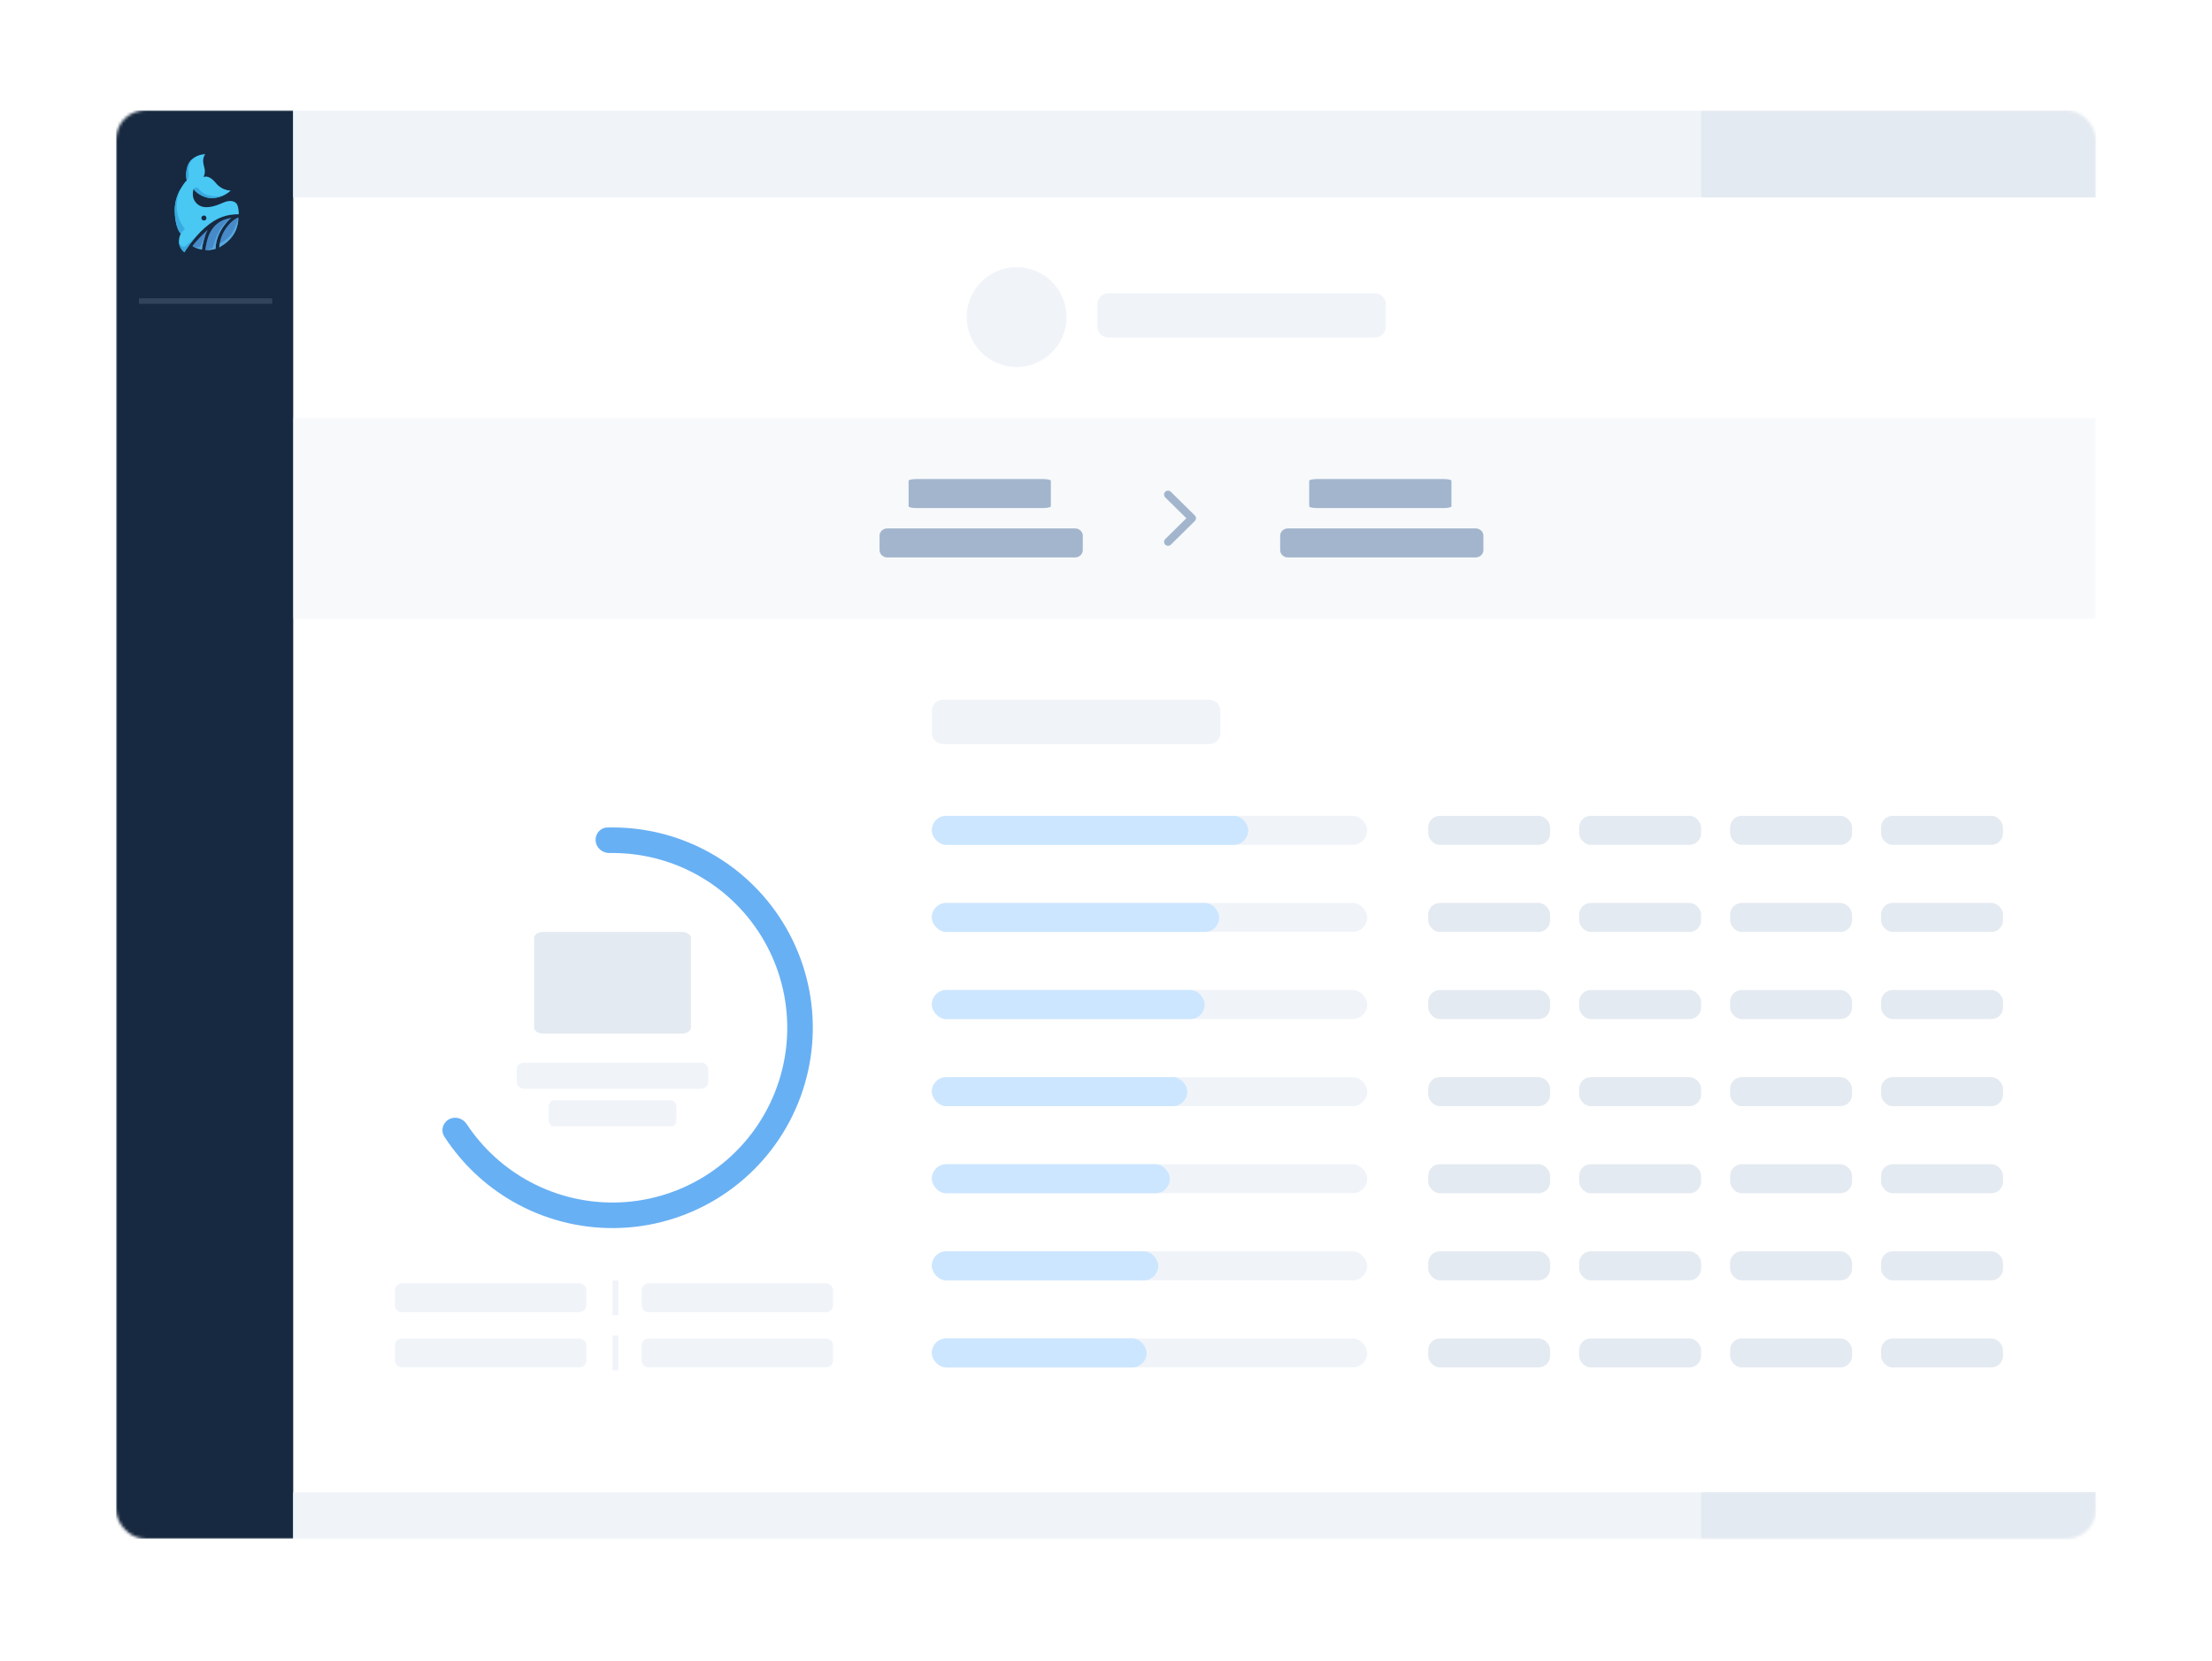 <svg width="762" height="572" viewBox="0 0 762 572" fill="none" xmlns="http://www.w3.org/2000/svg">
<g filter="url(#filter0_dd)">
<rect x="40" y="38" width="682" height="492" rx="10" fill="white"/>
</g>
<mask id="mask0" mask-type="alpha" maskUnits="userSpaceOnUse" x="40" y="38" width="682" height="492">
<rect x="40" y="38" width="682" height="492" rx="10" fill="white"/>
</mask>
<g mask="url(#mask0)">
<rect x="40" y="38" width="61" height="492" fill="#172940"/>
<path opacity="0.25" d="M93.763 102.743H47.881V104.655H93.763V102.743Z" fill="#8196B1"/>
<path opacity="0.5" d="M722 213L722 144L101 144L101 213L722 213Z" fill="#F0F4F9"/>
<path d="M722 68L722 38L101 38L101 68L722 68Z" fill="#F0F4F9"/>
<path d="M722 68L722 38L586 38L586 68L722 68Z" fill="#E4EAF1"/>
<path d="M722 562L722 514L101 514L101 562L722 562Z" fill="#F0F4F9"/>
<path d="M722 562L722 514L586 514L586 562L722 562Z" fill="#E4EAF1"/>
</g>
<path d="M416.586 241H324.823C322.712 241 321 242.712 321 244.824V252.473C321 254.585 322.712 256.297 324.823 256.297H416.586C418.698 256.297 420.41 254.585 420.41 252.473V244.824C420.41 242.712 418.698 241 416.586 241Z" fill="#F0F4F9"/>
<path d="M473.586 101H381.823C379.712 101 378 102.712 378 104.824V112.473C378 114.585 379.712 116.297 381.823 116.297H473.586C475.698 116.297 477.41 114.585 477.41 112.473V104.824C477.41 102.712 475.698 101 473.586 101Z" fill="#F0F4F9"/>
<path d="M367.411 109.209C367.411 99.705 359.708 92 350.206 92C340.703 92 333 99.705 333 109.209C333 118.714 340.703 126.419 350.206 126.419C359.708 126.419 367.411 118.714 367.411 109.209Z" fill="#F0F4F9"/>
<path fill-rule="evenodd" clip-rule="evenodd" d="M401.403 187.603C400.866 187.073 400.866 186.213 401.403 185.683L408.68 178.5L401.403 171.317C400.866 170.787 400.866 169.927 401.403 169.397C401.94 168.868 402.81 168.868 403.347 169.397L411.597 177.54C412.134 178.07 412.134 178.93 411.597 179.46L403.347 187.603C402.81 188.132 401.94 188.132 401.403 187.603Z" fill="#A2B5CD"/>
<path d="M359.159 165H315.841C314.272 165 313 165.26 313 165.58V174.42C313 174.74 314.272 175 315.841 175H359.159C360.728 175 362 174.74 362 174.42V165.58C362 165.26 360.728 165 359.159 165Z" fill="#A2B5CD"/>
<path d="M370.308 182H305.692C304.205 182 303 183.119 303 184.5V189.5C303 190.881 304.205 192 305.692 192H370.308C371.795 192 373 190.881 373 189.5V184.5C373 183.119 371.795 182 370.308 182Z" fill="#A2B5CD"/>
<path d="M497.159 165H453.841C452.272 165 451 165.26 451 165.58V174.42C451 174.74 452.272 175 453.841 175H497.159C498.728 175 500 174.74 500 174.42V165.58C500 165.26 498.728 165 497.159 165Z" fill="#A2B5CD"/>
<path d="M508.308 182H443.692C442.205 182 441 183.119 441 184.5V189.5C441 190.881 442.205 192 443.692 192H508.308C509.795 192 511 190.881 511 189.5V184.5C511 183.119 509.795 182 508.308 182Z" fill="#A2B5CD"/>
<path d="M70.244 75.957C69.766 75.957 69.378 75.57 69.378 75.092C69.378 74.613 69.766 74.226 70.244 74.226C70.722 74.226 71.11 74.613 71.11 75.092C71.11 75.57 70.722 75.957 70.244 75.957ZM81.736 70.555C81.181 69.262 79.272 68.8 77.239 69.662C75.207 70.525 72.589 71.664 70.187 71.294C67.785 70.925 65.629 68.492 66.707 65.074C66.707 65.074 67.785 66.921 70.834 67.907C73.883 68.892 77.609 67.507 79.487 65.628C79.487 65.628 76.562 65.72 74.468 63.164C72.374 60.608 70.957 60.639 70.064 60.978C70.064 60.978 70.926 59.777 70.403 57.806C69.879 55.835 69.725 54.634 70.68 53.094C70.68 53.094 67.939 53.063 65.876 55.126C63.812 57.19 63.987 61.019 64.346 62.076C64.346 62.076 60.117 66.35 60.199 72.508C60.281 78.665 62.272 80.513 62.272 80.513C62.272 80.513 60.209 84.075 63.504 86.908C63.504 86.908 66.461 82.012 70.68 78.347C74.899 74.682 78.379 73.82 82.259 73.789C82.259 73.789 82.29 71.849 81.736 70.555Z" fill="#49C8F4"/>
<path d="M71.232 86.153C71.05 86.153 70.873 86.147 70.701 86.137C70.787 85.463 71.237 82.275 72.299 80.213C73.78 77.335 76.058 75.589 79.681 75.02C78.973 75.586 77.43 76.996 76.044 79.447C74.369 82.411 74.265 85.151 74.262 85.697C73.893 85.794 72.746 86.153 71.232 86.153Z" fill="#478AC9"/>
<path d="M75.528 85.209C75.567 84.474 75.802 81.966 77.228 79.572C78.602 77.266 80.372 75.568 82.11 74.883C82.054 79.366 79.899 82.747 75.528 85.209Z" fill="#478AC9"/>
<path d="M69.541 85.981C67.765 85.59 66.631 85.062 66.269 84.738C67.385 83.246 69.549 80.923 71.576 79.117C71.514 79.228 69.975 82.243 69.541 85.981Z" fill="#478AC9"/>
<path d="M63.687 78.822C63.687 78.822 58.397 73.037 62.356 64.783C61.272 66.63 60.156 69.315 60.199 72.506C60.281 78.664 62.272 80.511 62.272 80.511C62.862 79.686 63.157 79.293 63.687 78.822Z" fill="#39A8DF"/>
<path d="M61.665 82.519C61.529 83.781 61.799 85.442 63.504 86.907C63.504 86.907 65.662 83.333 68.922 80.007L68.922 80.006C68.219 80.703 64.432 84.514 63.687 84.926C62.975 85.319 61.496 84.3 61.665 82.519Z" fill="#39A8DF"/>
<path d="M61.688 82.334C61.692 82.31 61.695 82.286 61.699 82.262C61.695 82.286 61.692 82.31 61.688 82.334Z" fill="#39A8DF"/>
<path d="M70.594 66.835C69.705 66.447 68.982 65.719 68.463 65.028C67.675 63.979 66.707 65.075 66.707 65.075C66.707 65.075 67.785 66.923 70.834 67.908C72.885 68.572 75.244 68.161 77.14 67.248C75.267 67.917 72.576 67.698 70.594 66.835Z" fill="#39A8DF"/>
<path d="M66.445 54.619C66.251 54.772 66.061 54.94 65.876 55.125C63.812 57.188 63.987 61.017 64.346 62.075C64.346 62.075 65.178 61.229 65.028 60.267C64.813 58.892 64.754 56.522 66.445 54.619Z" fill="#39A8DF"/>
<path d="M70.822 80.852C70.089 82.018 69.28 84.759 68.838 85.014C68.397 85.269 67.298 85.416 66.269 84.737C66.631 85.061 67.765 85.589 69.541 85.98C69.778 83.936 70.346 82.107 70.822 80.852Z" fill="#55A9DE"/>
<path d="M74.262 85.697C74.265 85.151 74.369 82.411 76.044 79.447C77.43 76.996 78.973 75.586 79.681 75.02C74.686 78.202 73.607 84.687 73.342 85.129C73.077 85.57 71.63 86.137 70.701 86.137C70.873 86.147 71.05 86.153 71.232 86.153C72.746 86.153 73.893 85.794 74.262 85.697Z" fill="#55A9DE"/>
<path d="M79.906 80.314C78.496 82.546 75.701 83.825 75.69 83.829C75.581 84.457 75.542 84.946 75.528 85.209C79.899 82.747 82.054 79.366 82.11 74.883C82.11 74.883 81.319 78.076 79.906 80.314Z" fill="#55A9DE"/>
<path d="M199.462 442H138.538C137.137 442 136 443.119 136 444.5V449.5C136 450.881 137.137 452 138.538 452H199.462C200.863 452 202 450.881 202 449.5V444.5C202 443.119 200.863 442 199.462 442Z" fill="#F0F4F9"/>
<path d="M199.462 461H138.538C137.137 461 136 462.119 136 463.5V468.5C136 469.881 137.137 471 138.538 471H199.462C200.863 471 202 469.881 202 468.5V463.5C202 462.119 200.863 461 199.462 461Z" fill="#F0F4F9"/>
<path d="M284.462 442H223.538C222.137 442 221 443.119 221 444.5V449.5C221 450.881 222.137 452 223.538 452H284.462C285.863 452 287 450.881 287 449.5V444.5C287 443.119 285.863 442 284.462 442Z" fill="#F0F4F9"/>
<path d="M284.462 461H223.538C222.137 461 221 462.119 221 463.5V468.5C221 469.881 222.137 471 223.538 471H284.462C285.863 471 287 469.881 287 468.5V463.5C287 462.119 285.863 461 284.462 461Z" fill="#F0F4F9"/>
<path d="M241.462 366H180.538C179.137 366 178 367.007 178 368.25V372.75C178 373.993 179.137 375 180.538 375H241.462C242.863 375 244 373.993 244 372.75V368.25C244 367.007 242.863 366 241.462 366Z" fill="#F0F4F9"/>
<path d="M231.308 379H190.692C189.758 379 189 380.007 189 381.25V385.75C189 386.993 189.758 388 190.692 388H231.308C232.242 388 233 386.993 233 385.75V381.25C233 380.007 232.242 379 231.308 379Z" fill="#F0F4F9"/>
<path d="M234.87 321H187.13C185.402 321 184 321.908 184 323.029V353.971C184 355.092 185.402 356 187.13 356H234.87C236.598 356 238 355.092 238 353.971V323.029C238 321.908 236.598 321 234.87 321Z" fill="#E4EAF1"/>
<path d="M205.182 289.665C204.963 287.243 206.749 285.088 209.179 285.024C220.078 284.736 230.913 287.035 240.786 291.76C251.984 297.119 261.53 305.401 268.415 315.731C275.301 326.062 279.272 338.059 279.909 350.457C280.546 362.856 277.827 375.197 272.037 386.179C266.247 397.161 257.601 406.378 247.011 412.857C236.421 419.337 224.279 422.839 211.865 422.995C199.451 423.15 187.225 419.954 176.476 413.742C167 408.266 158.981 400.625 153.06 391.47C151.74 389.428 152.509 386.737 154.63 385.549C156.752 384.362 159.421 385.13 160.76 387.159C165.894 394.938 172.777 401.436 180.881 406.119C190.258 411.538 200.925 414.327 211.755 414.191C222.585 414.056 233.178 411 242.416 405.348C251.655 399.695 259.198 391.654 264.249 382.073C269.3 372.492 271.673 361.726 271.117 350.909C270.561 340.093 267.096 329.626 261.089 320.614C255.082 311.602 246.755 304.377 236.985 299.701C228.542 295.661 219.292 293.654 209.973 293.813C207.542 293.854 205.401 292.086 205.182 289.665Z" fill="#68B0F4"/>
<rect x="321" y="281" width="150" height="10" rx="5" fill="#F0F4F9"/>
<rect x="492" y="281" width="42" height="10" rx="4" fill="#E4EAF1"/>
<rect x="596" y="281" width="42" height="10" rx="4" fill="#E4EAF1"/>
<rect x="544" y="281" width="42" height="10" rx="4" fill="#E4EAF1"/>
<rect x="648" y="281" width="42" height="10" rx="4" fill="#E4EAF1"/>
<rect x="321" y="281" width="109" height="10" rx="5" fill="#CCE6FF"/>
<rect x="321" y="311" width="150" height="10" rx="5" fill="#F0F4F9"/>
<rect x="492" y="311" width="42" height="10" rx="4" fill="#E4EAF1"/>
<rect x="596" y="311" width="42" height="10" rx="4" fill="#E4EAF1"/>
<rect x="544" y="311" width="42" height="10" rx="4" fill="#E4EAF1"/>
<rect x="648" y="311" width="42" height="10" rx="4" fill="#E4EAF1"/>
<rect x="321" y="311" width="99" height="10" rx="5" fill="#CCE6FF"/>
<rect x="321" y="341" width="150" height="10" rx="5" fill="#F0F4F9"/>
<rect x="492" y="341" width="42" height="10" rx="4" fill="#E4EAF1"/>
<rect x="596" y="341" width="42" height="10" rx="4" fill="#E4EAF1"/>
<rect x="544" y="341" width="42" height="10" rx="4" fill="#E4EAF1"/>
<rect x="648" y="341" width="42" height="10" rx="4" fill="#E4EAF1"/>
<rect x="321" y="341" width="94" height="10" rx="5" fill="#CCE6FF"/>
<rect x="321" y="371" width="150" height="10" rx="5" fill="#F0F4F9"/>
<rect x="492" y="371" width="42" height="10" rx="4" fill="#E4EAF1"/>
<rect x="596" y="371" width="42" height="10" rx="4" fill="#E4EAF1"/>
<rect x="544" y="371" width="42" height="10" rx="4" fill="#E4EAF1"/>
<rect x="648" y="371" width="42" height="10" rx="4" fill="#E4EAF1"/>
<rect x="321" y="371" width="88" height="10" rx="5" fill="#CCE6FF"/>
<rect x="321" y="401" width="150" height="10" rx="5" fill="#F0F4F9"/>
<rect x="492" y="401" width="42" height="10" rx="4" fill="#E4EAF1"/>
<rect x="596" y="401" width="42" height="10" rx="4" fill="#E4EAF1"/>
<rect x="544" y="401" width="42" height="10" rx="4" fill="#E4EAF1"/>
<rect x="648" y="401" width="42" height="10" rx="4" fill="#E4EAF1"/>
<rect x="321" y="401" width="82" height="10" rx="5" fill="#CCE6FF"/>
<rect x="321" y="431" width="150" height="10" rx="5" fill="#F0F4F9"/>
<rect x="492" y="431" width="42" height="10" rx="4" fill="#E4EAF1"/>
<rect x="596" y="431" width="42" height="10" rx="4" fill="#E4EAF1"/>
<rect x="544" y="431" width="42" height="10" rx="4" fill="#E4EAF1"/>
<rect x="648" y="431" width="42" height="10" rx="4" fill="#E4EAF1"/>
<rect x="321" y="431" width="78" height="10" rx="5" fill="#CCE6FF"/>
<rect x="321" y="461" width="150" height="10" rx="5" fill="#F0F4F9"/>
<rect x="492" y="461" width="42" height="10" rx="4" fill="#E4EAF1"/>
<rect x="596" y="461" width="42" height="10" rx="4" fill="#E4EAF1"/>
<rect x="544" y="461" width="42" height="10" rx="4" fill="#E4EAF1"/>
<rect x="648" y="461" width="42" height="10" rx="4" fill="#E4EAF1"/>
<rect x="321" y="461" width="74" height="10" rx="5" fill="#CCE6FF"/>
<path fill-rule="evenodd" clip-rule="evenodd" d="M211 453L211 441L213 441L213 453L211 453Z" fill="#F0F4F9"/>
<path fill-rule="evenodd" clip-rule="evenodd" d="M211 472L211 460L213 460L213 472L211 472Z" fill="#F0F4F9"/>
<defs>
<filter id="filter0_dd" x="0" y="0" width="762" height="572" filterUnits="userSpaceOnUse" color-interpolation-filters="sRGB">
<feFlood flood-opacity="0" result="BackgroundImageFix"/>
<feColorMatrix in="SourceAlpha" type="matrix" values="0 0 0 0 0 0 0 0 0 0 0 0 0 0 0 0 0 0 127 0"/>
<feOffset dy="2"/>
<feGaussianBlur stdDeviation="20"/>
<feColorMatrix type="matrix" values="0 0 0 0 0.09 0 0 0 0 0.161 0 0 0 0 0.251 0 0 0 0.05 0"/>
<feBlend mode="normal" in2="BackgroundImageFix" result="effect1_dropShadow"/>
<feColorMatrix in="SourceAlpha" type="matrix" values="0 0 0 0 0 0 0 0 0 0 0 0 0 0 0 0 0 0 127 0"/>
<feOffset dy="5"/>
<feGaussianBlur stdDeviation="5"/>
<feColorMatrix type="matrix" values="0 0 0 0 0.09 0 0 0 0 0.161 0 0 0 0 0.251 0 0 0 0.1 0"/>
<feBlend mode="normal" in2="effect1_dropShadow" result="effect2_dropShadow"/>
<feBlend mode="normal" in="SourceGraphic" in2="effect2_dropShadow" result="shape"/>
</filter>
</defs>
</svg>
